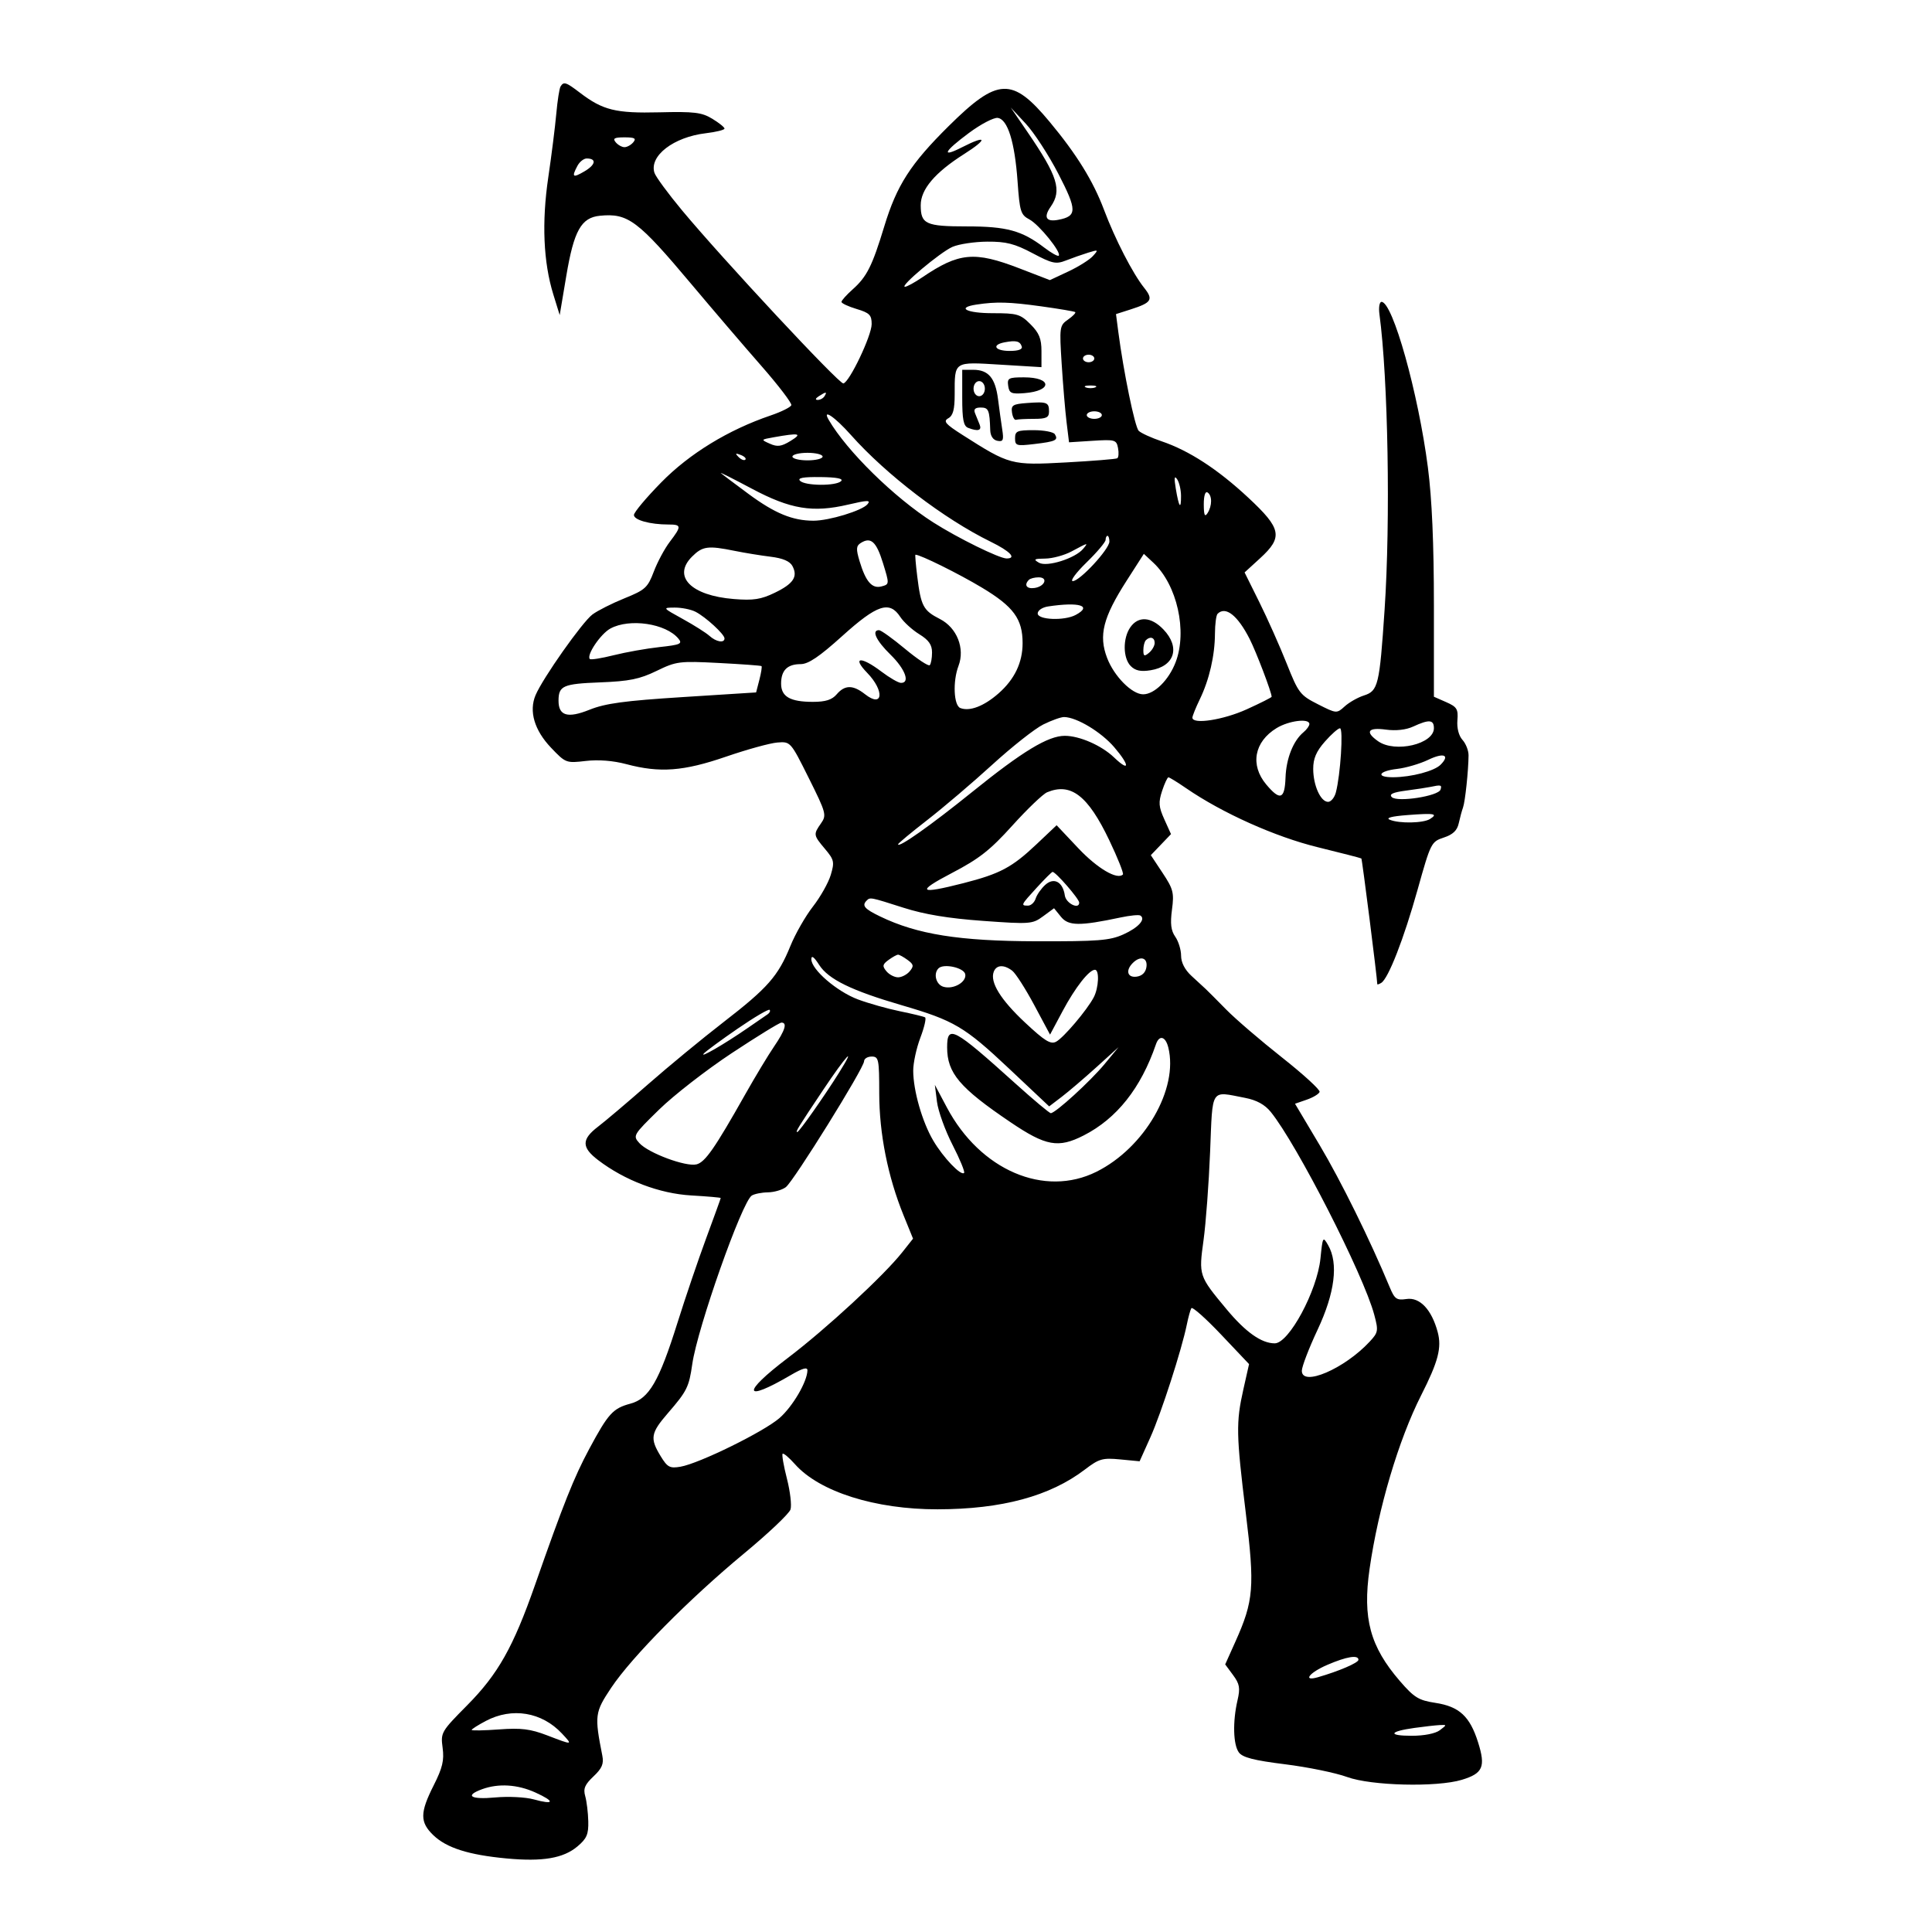 <svg xmlns="http://www.w3.org/2000/svg" width="512" height="512" viewBox="0 0 512 512" version="1.1">
	<path d="M 148.553 22.915 C 148.242 23.418, 147.732 26.681, 147.420 30.165 C 147.108 33.649, 146.154 41.225, 145.300 47 C 143.543 58.881, 143.997 69.487, 146.627 78 L 148.327 83.500 150.075 73.107 C 152.091 61.117, 154.023 57.665, 158.987 57.176 C 166.433 56.444, 169.020 58.382, 183.313 75.406 C 188.898 82.057, 197.194 91.754, 201.750 96.952 C 206.305 102.151, 209.886 106.842, 209.708 107.377 C 209.530 107.911, 207.073 109.134, 204.249 110.094 C 193.026 113.909, 182.737 120.199, 175.250 127.823 C 171.262 131.883, 168 135.778, 168 136.477 C 168 137.817, 172.280 139, 177.125 139 C 180.633 139, 180.670 139.433, 177.514 143.571 C 176.146 145.363, 174.234 148.923, 173.264 151.481 C 171.651 155.733, 170.987 156.338, 165.504 158.554 C 162.207 159.886, 158.382 161.816, 157.004 162.843 C 154.317 164.846, 143.832 179.720, 141.926 184.233 C 140.131 188.483, 141.611 193.507, 146.025 198.147 C 149.891 202.211, 150.046 202.270, 155.229 201.663 C 158.586 201.269, 162.497 201.577, 166 202.511 C 174.863 204.872, 181.130 204.401, 192.398 200.525 C 197.954 198.614, 204.075 196.927, 206 196.775 C 209.492 196.501, 209.511 196.522, 214.339 206.204 C 218.931 215.412, 219.097 216.024, 217.589 218.176 C 215.516 221.136, 215.542 221.302, 218.640 224.984 C 221.060 227.860, 221.186 228.435, 220.155 231.878 C 219.536 233.944, 217.408 237.715, 215.427 240.258 C 213.446 242.801, 210.763 247.495, 209.465 250.689 C 206.214 258.687, 203.484 261.794, 191.700 270.904 C 186.090 275.241, 177.112 282.640, 171.749 287.345 C 166.386 292.050, 160.423 297.101, 158.499 298.569 C 154.083 301.937, 154.084 304.064, 158.506 307.436 C 165.569 312.824, 174.768 316.317, 183.173 316.804 C 187.478 317.053, 191 317.361, 191 317.487 C 191 317.614, 189.271 322.394, 187.159 328.109 C 185.046 333.824, 181.623 343.900, 179.552 350.500 C 174.661 366.090, 172.012 370.651, 167.073 371.980 C 162.426 373.232, 161.198 374.582, 156.142 384 C 152.109 391.514, 149.311 398.535, 141.796 420 C 136.014 436.515, 131.990 443.653, 123.802 451.923 C 116.908 458.885, 116.757 459.148, 117.300 463.197 C 117.744 466.509, 117.267 468.510, 114.928 473.143 C 111.264 480.401, 111.252 482.909, 114.864 486.370 C 118.354 489.714, 124.196 491.567, 134.206 492.505 C 143.800 493.404, 149.281 492.476, 153.035 489.317 C 155.493 487.249, 155.983 486.111, 155.900 482.661 C 155.845 480.372, 155.481 477.375, 155.091 476 C 154.527 474.014, 154.976 472.939, 157.275 470.770 C 159.540 468.633, 160.049 467.440, 159.622 465.270 C 157.518 454.598, 157.624 453.791, 161.988 447.255 C 167.442 439.089, 182.649 423.721, 197.179 411.692 C 203.602 406.374, 209.143 401.125, 209.491 400.028 C 209.839 398.931, 209.413 395.259, 208.545 391.868 C 207.676 388.476, 207.161 385.506, 207.400 385.267 C 207.639 385.028, 209.109 386.267, 210.667 388.021 C 217.161 395.331, 231.949 400.009, 248.480 399.983 C 265.501 399.956, 278.250 396.509, 287.531 389.424 C 291.257 386.580, 292.194 386.312, 296.842 386.759 L 302.010 387.255 304.874 380.878 C 307.726 374.528, 313.173 357.666, 314.525 351 C 314.916 349.075, 315.453 347.132, 315.719 346.682 C 315.985 346.232, 319.535 349.382, 323.608 353.682 L 331.013 361.500 329.506 368.197 C 327.534 376.966, 327.596 380.110, 330.147 400.957 C 332.548 420.577, 332.253 424.230, 327.394 435.057 L 324.688 441.087 326.770 443.903 C 328.518 446.267, 328.708 447.345, 327.950 450.610 C 326.644 456.240, 326.801 462.346, 328.305 464.402 C 329.290 465.750, 332.290 466.521, 340.555 467.551 C 346.575 468.300, 353.975 469.819, 357 470.924 C 363.367 473.252, 380.742 473.679, 387.392 471.671 C 392.993 469.981, 393.753 468.231, 391.709 461.745 C 389.530 454.832, 386.725 452.243, 380.362 451.272 C 375.947 450.598, 374.758 449.866, 370.987 445.500 C 363.088 436.354, 361.068 428.888, 362.948 415.792 C 365.260 399.687, 370.648 381.549, 376.623 369.758 C 381.164 360.797, 382.117 357.147, 380.999 352.997 C 379.395 347.038, 376.273 343.733, 372.739 344.252 C 370.110 344.638, 369.596 344.274, 368.275 341.094 C 363.128 328.696, 355.356 312.936, 349.722 303.471 L 343.192 292.500 346.286 291.431 C 347.987 290.843, 349.529 289.914, 349.711 289.366 C 349.894 288.818, 345.405 284.708, 339.735 280.232 C 334.065 275.757, 327.418 270.049, 324.963 267.548 C 322.508 265.046, 320.050 262.582, 319.500 262.073 C 318.950 261.563, 317.262 260.008, 315.750 258.618 C 313.996 257.006, 313 255.068, 313 253.268 C 313 251.715, 312.308 249.457, 311.462 248.249 C 310.317 246.615, 310.093 244.779, 310.585 241.070 C 311.180 236.586, 310.932 235.613, 308.114 231.358 L 304.981 226.629 307.654 223.839 L 310.326 221.050 308.554 217.120 C 307.060 213.806, 306.968 212.627, 307.969 209.595 C 308.621 207.618, 309.377 206, 309.647 206 C 309.918 206, 312.021 207.293, 314.320 208.874 C 323.908 215.467, 337.924 221.752, 349.205 224.519 C 355.417 226.042, 360.624 227.385, 360.775 227.503 C 360.981 227.663, 364.959 259.073, 364.994 260.809 C 364.997 260.979, 365.474 260.825, 366.053 260.467 C 367.933 259.305, 372.032 248.789, 375.671 235.790 C 379.154 223.349, 379.301 223.056, 382.615 221.962 C 385.044 221.160, 386.166 220.089, 386.584 218.172 C 386.905 216.703, 387.414 214.825, 387.715 214 C 388.276 212.462, 389.142 204.315, 389.182 200.192 C 389.194 198.922, 388.473 197.075, 387.579 196.087 C 386.591 194.996, 386.060 192.958, 386.226 190.895 C 386.467 187.914, 386.104 187.326, 383.250 186.070 L 380 184.639 380 160.411 C 380 144.052, 379.482 132.175, 378.404 123.842 C 375.862 104.178, 369.087 80, 366.119 80 C 365.573 80, 365.323 81.463, 365.563 83.250 C 367.863 100.344, 368.520 137.962, 366.930 161.595 C 365.585 181.610, 365.225 183.103, 361.454 184.309 C 359.829 184.829, 357.536 186.130, 356.359 187.199 C 354.233 189.131, 354.183 189.127, 349.242 186.622 C 344.527 184.233, 344.092 183.664, 340.967 175.800 C 339.153 171.235, 335.904 163.945, 333.748 159.601 L 329.828 151.701 333.914 147.966 C 340.066 142.343, 339.633 140.105, 330.806 131.886 C 322.704 124.342, 315.117 119.409, 307.812 116.936 C 305.088 116.014, 302.367 114.767, 301.765 114.165 C 300.748 113.148, 297.742 98.545, 296.352 87.869 L 295.750 83.238 299.625 81.998 C 305.218 80.209, 305.716 79.408, 303.199 76.253 C 300.177 72.464, 295.499 63.371, 292.573 55.599 C 289.699 47.962, 285.318 40.878, 278.142 32.262 C 268.242 20.375, 264.425 20.536, 251.437 33.388 C 241.299 43.420, 237.649 49.101, 234.339 60 C 231.148 70.504, 229.727 73.337, 225.960 76.693 C 224.332 78.144, 223 79.635, 223 80.007 C 223 80.379, 224.800 81.223, 227 81.882 C 230.431 82.910, 231 83.479, 231 85.885 C 231 88.949, 225.112 101.299, 223.500 101.615 C 222.406 101.830, 191.550 68.724, 180.765 55.763 C 177.061 51.312, 173.761 46.822, 173.432 45.786 C 172.012 41.313, 178.503 36.320, 187.054 35.307 C 189.774 34.985, 192 34.431, 192 34.076 C 192 33.722, 190.537 32.547, 188.750 31.466 C 185.964 29.780, 183.968 29.538, 174.756 29.766 C 163.162 30.052, 159.769 29.214, 153.656 24.551 C 149.983 21.749, 149.390 21.560, 148.553 22.915 M 272.303 35 C 280.320 46.721, 281.477 50.447, 278.442 54.779 C 276.483 57.577, 277.228 58.870, 280.446 58.255 C 285.465 57.296, 285.471 55.730, 280.493 46.091 C 277.930 41.129, 274.039 35.141, 271.845 32.785 L 267.856 28.500 272.303 35 M 256.765 35.246 C 250.106 40.185, 249.276 41.920, 254.960 39.020 C 261.561 35.653, 261.886 36.774, 255.486 40.835 C 247.771 45.730, 244 50.176, 244 54.377 C 244 59.391, 245.325 60, 256.232 60 C 266.796 60, 270.828 61.106, 276.762 65.632 C 278.615 67.045, 280.330 68.003, 280.573 67.761 C 281.381 66.952, 275.375 59.520, 272.812 58.158 C 270.495 56.926, 270.235 56.098, 269.670 48.137 C 268.923 37.605, 267.050 31.599, 264.405 31.246 C 263.357 31.106, 259.919 32.906, 256.765 35.246 M 163.166 37.700 C 163.759 38.415, 164.810 39, 165.500 39 C 166.190 39, 167.241 38.415, 167.834 37.700 C 168.683 36.677, 168.187 36.400, 165.500 36.400 C 162.813 36.400, 162.317 36.677, 163.166 37.700 M 153.035 43.934 C 151.412 46.966, 151.780 47.243, 154.946 45.373 C 157.884 43.638, 158.141 42, 155.476 42 C 154.703 42, 153.605 42.870, 153.035 43.934 M 252.417 65.421 C 249.192 66.825, 238.273 76, 239.827 76 C 240.319 76, 242.371 74.880, 244.388 73.511 C 254.124 66.905, 258.233 66.523, 270.147 71.117 L 278.230 74.234 283.115 71.946 C 285.801 70.688, 288.730 68.851, 289.623 67.864 C 291.161 66.165, 291.094 66.116, 288.374 66.958 C 286.793 67.447, 284.150 68.378, 282.500 69.026 C 279.830 70.076, 278.857 69.865, 273.648 67.103 C 268.890 64.580, 266.648 64.007, 261.648 64.039 C 258.267 64.061, 254.112 64.682, 252.417 65.421 M 258.750 80.716 C 253.349 81.535, 256.125 83, 263.077 83 C 269.565 83, 270.397 83.243, 273.077 85.923 C 275.386 88.232, 276 89.735, 276 93.073 L 276 97.301 265.111 96.639 C 252.655 95.883, 253 95.658, 253 104.532 C 253 108.527, 252.569 110.142, 251.314 110.844 C 249.903 111.634, 250.512 112.351, 255.064 115.255 C 267.554 123.221, 267.988 123.337, 282.435 122.552 C 289.589 122.163, 295.733 121.665, 296.087 121.446 C 296.442 121.227, 296.533 120.005, 296.289 118.731 C 295.872 116.549, 295.482 116.438, 289.575 116.814 L 283.304 117.214 282.648 111.857 C 282.288 108.911, 281.705 101.958, 281.354 96.406 C 280.735 86.622, 280.787 86.263, 283.047 84.679 C 284.330 83.781, 285.181 82.894, 284.940 82.708 C 284.698 82.522, 280.652 81.836, 275.948 81.185 C 267.460 80.009, 264.036 79.916, 258.750 80.716 M 266.250 90.713 C 262.692 91.387, 263.632 93, 267.583 93 C 269.905 93, 271.027 92.582, 270.771 91.813 C 270.298 90.395, 269.262 90.143, 266.250 90.713 M 287 95 C 287 95.550, 287.675 96, 288.500 96 C 289.325 96, 290 95.550, 290 95 C 290 94.450, 289.325 94, 288.500 94 C 287.675 94, 287 94.450, 287 95 M 255 105.393 C 255 111.212, 255.337 112.915, 256.582 113.393 C 259.197 114.396, 260.249 114.086, 259.607 112.500 C 259.273 111.675, 258.727 110.325, 258.393 109.500 C 257.968 108.449, 258.417 108, 259.893 108 C 261.980 108, 262.251 108.641, 262.421 113.982 C 262.471 115.542, 263.173 116.595, 264.311 116.817 C 265.845 117.116, 266.043 116.659, 265.605 113.835 C 265.321 112.001, 264.816 108.368, 264.485 105.762 C 263.772 100.169, 261.940 98, 257.929 98 L 255 98 255 105.393 M 267.180 102.250 C 267.460 104.219, 267.999 104.461, 271.500 104.184 C 278.944 103.595, 278.833 100, 271.371 100 C 267.266 100, 266.890 100.202, 267.180 102.250 M 258 103 C 258 104.111, 258.667 105, 259.500 105 C 260.333 105, 261 104.111, 261 103 C 261 101.889, 260.333 101, 259.500 101 C 258.667 101, 258 101.889, 258 103 M 287.750 102.662 C 288.438 102.940, 289.563 102.940, 290.250 102.662 C 290.938 102.385, 290.375 102.158, 289 102.158 C 287.625 102.158, 287.063 102.385, 287.750 102.662 M 217 105 C 216.099 105.582, 215.975 105.975, 216.691 105.985 C 217.346 105.993, 218.160 105.550, 218.500 105 C 219.267 103.758, 218.921 103.758, 217 105 M 272.188 106.803 C 268.400 107.082, 267.915 107.387, 268.188 109.311 C 268.360 110.515, 268.837 111.388, 269.250 111.250 C 269.663 111.112, 271.800 111, 274 111 C 277.293 111, 278 110.657, 278 109.059 C 278 106.614, 277.482 106.413, 272.188 106.803 M 288 110 C 288 110.550, 288.900 111, 290 111 C 291.100 111, 292 110.550, 292 110 C 292 109.450, 291.100 109, 290 109 C 288.900 109, 288 109.450, 288 110 M 219.608 111.250 C 224.426 119.541, 236.956 131.835, 247.320 138.442 C 253.811 142.579, 264.828 147.998, 266.750 147.999 C 269.514 148.001, 267.707 146.091, 262.562 143.574 C 250.183 137.518, 234.886 125.833, 225.480 115.250 C 221.248 110.488, 217.801 108.139, 219.608 111.250 M 269 116.139 C 269 118.126, 269.366 118.235, 274.136 117.670 C 279.786 117.001, 280.519 116.648, 279.541 115.067 C 279.179 114.480, 276.659 114, 273.941 114 C 269.559 114, 269 114.242, 269 116.139 M 205.038 115.882 C 201.599 116.496, 201.593 116.508, 204.038 117.597 C 206.019 118.480, 207.086 118.334, 209.500 116.852 C 212.753 114.855, 211.866 114.662, 205.038 115.882 M 195.733 121.124 C 196.412 121.808, 197.219 122.115, 197.526 121.807 C 197.834 121.499, 197.279 120.940, 196.293 120.564 C 194.868 120.022, 194.753 120.136, 195.733 121.124 M 210 121 C 210 121.550, 211.800 122, 214 122 C 216.200 122, 218 121.550, 218 121 C 218 120.450, 216.200 120, 214 120 C 211.800 120, 210 120.450, 210 121 M 191.022 125.355 C 191.285 125.618, 194.590 128.114, 198.367 130.902 C 205.338 136.048, 210.035 137.984, 215.568 137.994 C 219.696 138.002, 228.488 135.322, 229.894 133.627 C 230.833 132.497, 229.949 132.514, 224.764 133.727 C 215.369 135.925, 209.482 134.952, 199.250 129.509 C 194.462 126.962, 190.759 125.093, 191.022 125.355 M 212.027 127.427 C 213.381 128.781, 221.564 128.836, 222.900 127.500 C 223.566 126.833, 221.742 126.476, 217.427 126.427 C 212.818 126.375, 211.263 126.663, 212.027 127.427 M 311.596 129.500 C 312.426 134.461, 313.005 135.259, 312.985 131.417 C 312.976 129.813, 312.510 127.825, 311.948 127 C 311.215 125.925, 311.116 126.634, 311.596 129.500 M 319.015 133.691 C 319.027 136.519, 319.280 137.113, 320 136 C 321.264 134.044, 321.264 131.281, 320 130.500 C 319.399 130.129, 319.006 131.403, 319.015 133.691 M 293 143.065 C 293 143.651, 290.720 146.351, 287.933 149.065 C 285.147 151.779, 283.514 154, 284.306 154 C 286.157 154, 294 145.523, 294 143.522 C 294 142.685, 293.775 142, 293.500 142 C 293.225 142, 293 142.479, 293 143.065 M 228.068 143.923 C 226.892 144.678, 226.842 145.531, 227.789 148.691 C 229.427 154.159, 231.093 156.078, 233.616 155.403 C 235.722 154.840, 235.724 154.806, 233.982 149.168 C 232.230 143.500, 230.758 142.194, 228.068 143.923 M 284 146.121 C 282.075 147.153, 278.925 148.011, 277 148.029 C 274.026 148.056, 273.777 148.222, 275.342 149.131 C 277.432 150.346, 284.939 147.983, 287.044 145.447 C 288.472 143.727, 288.464 143.729, 284 146.121 M 183.388 147.521 C 178.130 152.779, 183.120 157.839, 194.461 158.749 C 199.662 159.166, 201.656 158.861, 205.326 157.084 C 210.277 154.688, 211.507 152.817, 209.994 149.988 C 209.321 148.731, 207.445 147.932, 204.247 147.540 C 201.636 147.221, 197.328 146.518, 194.674 145.980 C 187.589 144.542, 186.174 144.735, 183.388 147.521 M 243.080 152.750 C 244.057 160.633, 244.673 161.793, 249.085 164.043 C 253.596 166.345, 255.774 171.835, 254.012 176.468 C 252.458 180.557, 252.738 186.962, 254.502 187.639 C 256.996 188.596, 260.757 187.152, 264.631 183.751 C 268.875 180.024, 271 175.582, 271 170.433 C 271 164.029, 268.605 160.761, 260.223 155.727 C 254.083 152.040, 243.906 147, 242.601 147 C 242.472 147, 242.688 149.588, 243.080 152.750 M 298.554 153.915 C 292.307 163.662, 291.113 168.390, 293.394 174.361 C 295.254 179.231, 299.978 184, 302.942 184 C 305.933 184, 309.747 180.228, 311.562 175.476 C 314.695 167.273, 311.946 155.001, 305.663 149.137 L 303.131 146.775 298.554 153.915 M 272.667 153.667 C 271.302 155.031, 272.069 156.129, 274.172 155.820 C 276.920 155.415, 277.843 153, 275.250 153 C 274.196 153, 273.033 153.300, 272.667 153.667 M 277.750 160.716 C 276.223 160.948, 275 161.770, 275 162.566 C 275 164.290, 282.068 164.569, 285.066 162.965 C 289.582 160.548, 286.043 159.460, 277.750 160.716 M 180.939 164.034 C 183.930 165.683, 187.116 167.700, 188.018 168.516 C 189.794 170.124, 192 170.495, 192 169.187 C 192 168.089, 187.022 163.513, 184.316 162.122 C 183.114 161.505, 180.639 161.008, 178.816 161.018 C 175.526 161.036, 175.543 161.060, 180.939 164.034 M 223.224 168.534 C 217.122 174.039, 214.220 176, 212.174 176 C 208.655 176, 207 177.652, 207 181.165 C 207 184.625, 209.402 186, 215.444 186 C 218.782 186, 220.483 185.459, 221.732 184 C 223.893 181.476, 226.052 181.467, 229.231 183.967 C 234.016 187.731, 234.482 183.124, 229.804 178.298 C 225.703 174.066, 228.132 173.856, 233.572 177.972 C 235.732 179.607, 238.063 180.957, 238.750 180.972 C 241.267 181.028, 239.897 177.305, 236 173.500 C 232.195 169.785, 230.888 167, 232.948 167 C 233.470 167, 236.570 169.225, 239.837 171.944 C 243.105 174.664, 246.053 176.614, 246.389 176.278 C 246.725 175.942, 247 174.428, 247 172.915 C 247 170.865, 246.134 169.628, 243.603 168.064 C 241.735 166.909, 239.475 164.848, 238.580 163.482 C 235.726 159.127, 232.461 160.201, 223.224 168.534 M 322.667 162.667 C 322.300 163.033, 321.989 165.396, 321.976 167.917 C 321.944 173.749, 320.481 180.102, 317.970 185.298 C 316.887 187.541, 316 189.741, 316 190.188 C 316 192.051, 324.160 190.802, 330.362 187.990 C 334.013 186.335, 337 184.830, 337 184.647 C 337 183.490, 332.895 172.715, 331.156 169.306 C 327.962 163.045, 324.778 160.555, 322.667 162.667 M 299.557 166.223 C 297.511 169.143, 297.572 174.429, 299.674 176.531 C 300.888 177.745, 302.330 178.046, 304.921 177.625 C 311.293 176.591, 312.870 171.561, 308.313 166.805 C 305.079 163.429, 301.672 163.203, 299.557 166.223 M 161.763 166.565 C 159.162 167.977, 155.330 173.663, 156.316 174.649 C 156.570 174.904, 159.416 174.449, 162.639 173.640 C 165.863 172.830, 171.329 171.858, 174.787 171.481 C 180.320 170.877, 180.920 170.609, 179.787 169.243 C 176.454 165.223, 166.862 163.799, 161.763 166.565 M 303.667 169.667 C 303.300 170.033, 303 171.213, 303 172.289 C 303 173.914, 303.254 174.034, 304.500 173 C 305.325 172.315, 306 171.135, 306 170.378 C 306 168.920, 304.783 168.550, 303.667 169.667 M 174 177.798 C 169.498 179.986, 166.776 180.537, 159 180.838 C 149.240 181.216, 148.043 181.738, 148.015 185.628 C 147.986 189.701, 150.413 190.428, 156.228 188.088 C 160.417 186.403, 165.494 185.714, 180.938 184.734 L 200.376 183.500 201.245 180.140 C 201.723 178.293, 201.976 176.665, 201.807 176.523 C 201.638 176.382, 196.550 176.010, 190.500 175.696 C 180.027 175.153, 179.237 175.254, 174 177.798 M 276.481 191.991 C 274.270 193.085, 268.195 197.875, 262.981 202.635 C 257.766 207.395, 250.012 213.997, 245.750 217.306 C 241.488 220.616, 238 223.512, 238 223.743 C 238 224.853, 246.679 218.724, 257.669 209.852 C 270.989 199.101, 277.757 195, 282.181 195 C 286.102 195, 291.925 197.555, 295.240 200.730 C 299.419 204.734, 299.460 202.898, 295.300 198.037 C 291.826 193.978, 285.340 190.070, 282 190.023 C 281.175 190.011, 278.691 190.897, 276.481 191.991 M 338.314 192.950 C 332.357 196.582, 331.235 202.749, 335.589 207.923 C 339.247 212.271, 340.470 211.829, 340.675 206.089 C 340.855 201.020, 342.719 196.308, 345.434 194.055 C 346.295 193.340, 347 192.360, 347 191.878 C 347 190.295, 341.568 190.966, 338.314 192.950 M 374.500 192.548 C 372.611 193.421, 369.926 193.719, 367.250 193.353 C 362.490 192.703, 361.669 193.954, 365.223 196.443 C 369.734 199.603, 380 197.193, 380 192.974 C 380 190.700, 378.715 190.601, 374.500 192.548 M 351.104 196.535 C 348.812 199.144, 348.004 201.042, 348.015 203.785 C 348.032 208.175, 349.989 212.500, 351.958 212.500 C 352.727 212.500, 353.654 211.375, 354.018 210 C 355.238 205.390, 356.034 193, 355.111 193 C 354.614 193, 352.811 194.591, 351.104 196.535 M 378.500 201.355 C 376.300 202.413, 372.587 203.500, 370.250 203.770 C 365.270 204.344, 364.515 206.011, 369.250 205.976 C 374.059 205.941, 380.078 204.351, 381.757 202.672 C 384.357 200.072, 382.624 199.372, 378.500 201.355 M 379 208.552 C 378.175 208.729, 375.308 209.162, 372.629 209.516 C 369.121 209.979, 368.063 210.463, 368.846 211.246 C 370.273 212.673, 381.193 210.985, 381.759 209.250 C 382.164 208.009, 381.881 207.937, 379 208.552 M 277.500 209.959 C 276.400 210.417, 272.261 214.379, 268.301 218.764 C 262.402 225.298, 259.514 227.567, 252.301 231.336 C 242.670 236.368, 243.452 237.081, 255.282 234.056 C 265.030 231.563, 268.186 229.883, 274.700 223.723 L 280.015 218.695 285.758 224.785 C 290.803 230.136, 296.085 233.248, 297.582 231.752 C 297.850 231.483, 296.222 227.391, 293.962 222.659 C 288.315 210.830, 283.792 207.341, 277.500 209.959 M 373 216 C 368.762 216.326, 367.137 216.761, 368.332 217.250 C 370.867 218.288, 377.194 218.163, 378.971 217.039 C 381.187 215.637, 380.123 215.452, 373 216 M 274.750 235.236 C 270.519 239.863, 270.453 240, 272.433 240 C 273.221 240, 274.132 239.159, 274.458 238.132 C 274.784 237.104, 275.931 235.467, 277.007 234.494 C 279.306 232.413, 281.673 233.701, 282.190 237.312 C 282.488 239.398, 286 241.137, 286 239.199 C 286 238.214, 279.683 230.949, 278.929 231.067 C 278.693 231.104, 276.813 232.980, 274.750 235.236 M 229.667 238.667 C 228.339 239.994, 229.075 240.858, 233.250 242.874 C 243.086 247.625, 254.198 249.395, 274.524 249.449 C 291.048 249.493, 294.095 249.254, 297.715 247.625 C 301.696 245.833, 303.726 243.567, 302.198 242.622 C 301.804 242.379, 299.462 242.609, 296.991 243.133 C 286.119 245.439, 283.151 245.408, 281.179 242.973 L 279.333 240.694 276.417 242.837 C 273.614 244.897, 272.988 244.944, 260.443 244.040 C 251.344 243.384, 244.979 242.330, 239.443 240.562 C 230.587 237.734, 230.597 237.736, 229.667 238.667 M 215.017 254.202 C 214.990 256.912, 221.797 262.781, 227.379 264.861 C 230.196 265.910, 235.200 267.321, 238.500 267.996 C 241.800 268.670, 244.794 269.397, 245.154 269.611 C 245.514 269.825, 244.951 272.254, 243.904 275.010 C 242.857 277.766, 242.005 281.704, 242.012 283.761 C 242.029 289.044, 244.394 297.294, 247.318 302.264 C 249.957 306.751, 254.654 311.679, 255.492 310.841 C 255.767 310.567, 254.390 307.219, 252.432 303.403 C 250.474 299.587, 248.619 294.448, 248.309 291.983 L 247.747 287.500 250.937 293.500 C 259.771 310.115, 276.758 317.410, 290.579 310.523 C 303.333 304.167, 312.361 288.543, 309.610 277.584 C 308.865 274.613, 307.214 274.192, 306.337 276.750 C 302.356 288.367, 295.965 296.427, 287.182 300.907 C 280.459 304.337, 277.176 303.743, 267.789 297.396 C 254.300 288.276, 251 284.374, 251 277.550 C 251 271.443, 252.651 272.320, 269.156 287.198 C 273.918 291.489, 278.109 295, 278.471 295 C 279.692 295, 288.960 286.541, 292.712 282.004 L 296.435 277.500 290.567 282.814 C 287.339 285.737, 283.201 289.270, 281.370 290.667 L 278.042 293.206 267.387 283.171 C 255.612 272.081, 252.854 270.452, 239 266.407 C 225.645 262.508, 219.533 259.524, 217.091 255.713 C 215.731 253.589, 215.028 253.077, 215.017 254.202 M 235.479 254.392 C 233.862 255.574, 233.776 256.025, 234.910 257.392 C 235.644 258.276, 237.035 259, 238 259 C 238.965 259, 240.356 258.276, 241.090 257.392 C 242.224 256.025, 242.138 255.574, 240.521 254.392 C 239.474 253.626, 238.340 253, 238 253 C 237.660 253, 236.526 253.626, 235.479 254.392 M 300.200 255.200 C 298.204 257.196, 298.777 259.171, 301.250 258.820 C 302.696 258.614, 303.614 257.696, 303.820 256.250 C 304.171 253.777, 302.196 253.204, 300.200 255.200 M 248.714 256.619 C 247.306 258.027, 248.037 260.877, 249.962 261.488 C 252.590 262.322, 256.199 260.279, 255.802 258.183 C 255.473 256.446, 250.078 255.256, 248.714 256.619 M 263.355 257.518 C 262.296 260.277, 265.155 264.915, 271.668 271.008 C 276.875 275.879, 278.434 276.838, 279.884 276.062 C 281.870 274.999, 288.046 267.716, 289.845 264.316 C 291.177 261.797, 291.393 257, 290.174 257 C 288.618 257, 284.954 261.678, 281.614 267.930 L 278.273 274.184 274.078 266.342 C 271.770 262.029, 269.148 257.938, 268.250 257.250 C 266.051 255.566, 264.062 255.675, 263.355 257.518 M 195.492 272.599 C 191.111 275.610, 187.070 278.579, 186.513 279.197 C 185.265 280.580, 191.933 276.716, 197.952 272.568 C 200.401 270.881, 202.862 269.187, 203.423 268.804 C 203.983 268.422, 204.221 267.887, 203.950 267.617 C 203.679 267.346, 199.873 269.588, 195.492 272.599 M 193.941 279.079 C 187.216 283.523, 178.545 290.259, 174.673 294.047 C 167.768 300.803, 167.667 300.975, 169.452 302.947 C 171.832 305.577, 181.781 309.272, 184.586 308.568 C 186.869 307.995, 189.418 304.329, 197.502 290 C 200.140 285.325, 203.580 279.619, 205.149 277.320 C 208.075 273.030, 208.697 271, 207.085 271 C 206.581 271, 200.667 274.636, 193.941 279.079 M 218.205 288.750 C 211.373 298.973, 210.743 300, 211.296 300 C 211.779 300, 218.529 290.401, 222.371 284.250 C 227.151 276.596, 224.187 279.798, 218.205 288.750 M 228.987 281.250 C 228.969 283.052, 210.339 313.023, 208.252 314.606 C 207.288 315.338, 205.150 315.958, 203.500 315.984 C 201.850 316.009, 199.925 316.395, 199.223 316.841 C 196.627 318.489, 184.832 351.904, 183.459 361.500 C 182.589 367.589, 182.058 368.656, 176.993 374.508 C 172.438 379.771, 172.199 381.175, 175.063 385.871 C 176.871 388.838, 177.501 389.177, 180.309 388.700 C 185.274 387.855, 202.473 379.401, 206.601 375.777 C 210.094 372.710, 213.929 366.149, 213.978 363.155 C 213.993 362.221, 212.651 362.600, 209.585 364.398 C 196.918 371.820, 196.450 369.220, 208.770 359.880 C 218.906 352.195, 234.151 338.119, 239.095 331.879 L 241.964 328.257 239.457 322.086 C 235.283 311.815, 233.015 300.442, 233.007 289.750 C 233 280.669, 232.863 280, 231 280 C 229.900 280, 228.994 280.563, 228.987 281.250 M 320.691 305.250 C 320.351 313.637, 319.567 324.170, 318.951 328.656 C 317.660 338.039, 317.686 338.115, 325.047 346.961 C 330.097 353.029, 334.295 356, 337.817 356 C 341.580 356, 349.061 342.107, 349.935 333.500 C 350.524 327.690, 350.589 327.579, 351.977 330 C 354.736 334.812, 353.757 342.639, 349.176 352.390 C 346.879 357.279, 345 362.176, 345 363.271 C 345 367.588, 356.271 362.758, 362.950 355.579 C 365.257 353.099, 365.329 352.680, 364.187 348.411 C 361.357 337.828, 343.660 303.157, 336.750 294.656 C 335.176 292.719, 333.012 291.536, 329.969 290.949 C 320.670 289.155, 321.389 288.047, 320.691 305.250 M 351.750 441.206 C 346.942 443.275, 345.109 445.680, 349.250 444.486 C 354.825 442.880, 360 440.654, 360 439.864 C 360 438.490, 356.883 438.997, 351.750 441.206 M 128.750 456.068 C 126.688 457.157, 125 458.227, 125 458.447 C 125 458.666, 128.262 458.606, 132.250 458.314 C 138.115 457.883, 140.551 458.184, 145 459.890 C 151.880 462.528, 151.846 462.532, 148.924 459.405 C 143.592 453.698, 135.710 452.394, 128.750 456.068 M 374.792 457.925 C 368.070 458.864, 367.714 460, 374.142 460 C 377.409 460, 380.401 459.408, 381.559 458.532 C 383.474 457.084, 383.473 457.065, 381.500 457.165 C 380.400 457.221, 377.381 457.563, 374.792 457.925 M 127.750 474.162 C 123.027 475.887, 124.731 476.950, 131.250 476.344 C 134.690 476.024, 139.273 476.253, 141.444 476.854 C 146.925 478.371, 147.162 477.428, 141.899 475.040 C 137.143 472.882, 132.110 472.570, 127.750 474.162" stroke="none" fill="black" fill-rule="evenodd"/>
</svg>
